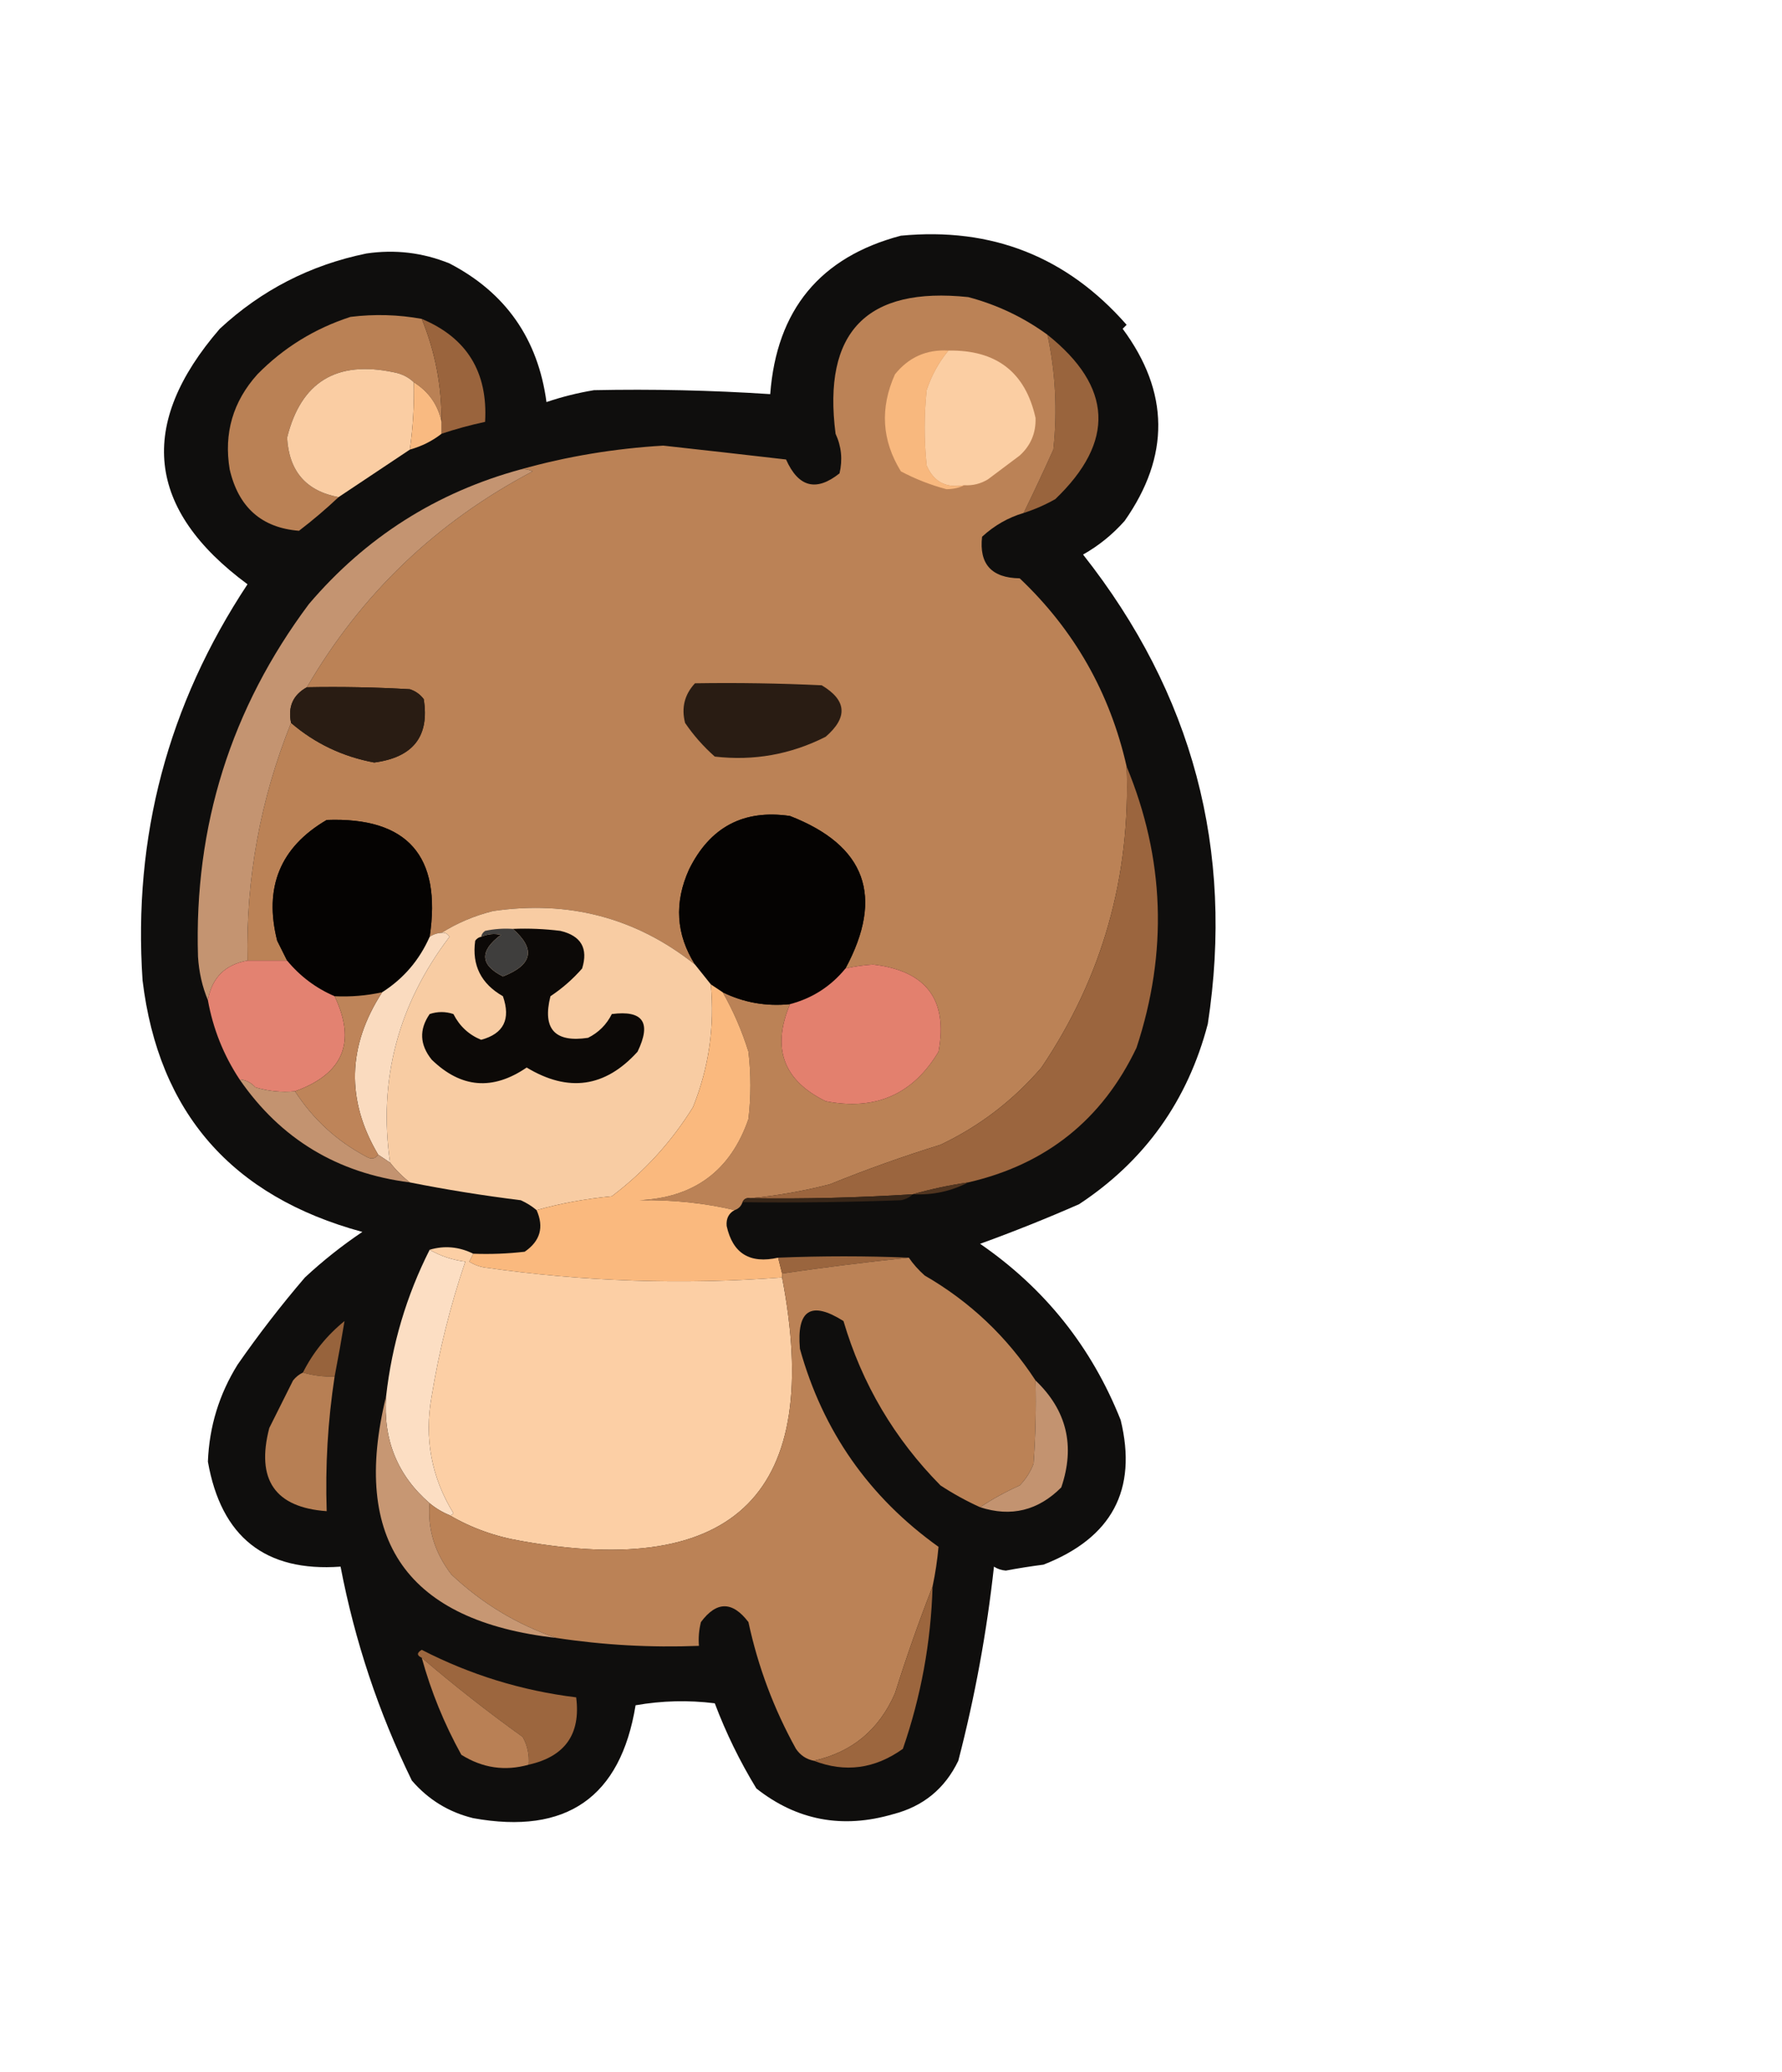 <?xml version="1.0" encoding="UTF-8"?>
<!DOCTYPE svg PUBLIC "-//W3C//DTD SVG 1.1//EN" "http://www.w3.org/Graphics/SVG/1.1/DTD/svg11.dtd">
<svg xmlns="http://www.w3.org/2000/svg" version="1.1" width="450px" height="523px" style="shape-rendering:geometricPrecision; text-rendering:geometricPrecision; image-rendering:optimizeQuality; fill-rule:evenodd; clip-rule:evenodd" xmlns:xlink="http://www.w3.org/1999/xlink">
<g><path style="opacity:0.949" fill="#030201" d="M 227.5,59.5 C 250.434,57.306 269.434,64.806 284.5,82C 284.167,82.333 283.833,82.667 283.5,83C 295.323,98.97 295.49,115.137 284,131.5C 280.958,134.933 277.458,137.766 273.5,140C 301.214,175.11 311.714,214.61 305,258.5C 299.919,277.894 289.085,293.06 272.5,304C 264.279,307.61 255.946,310.943 247.5,314C 263.842,325.25 275.676,340.083 283,358.5C 287.282,376.091 280.782,388.258 263.5,395C 260.318,395.407 257.151,395.907 254,396.5C 252.893,396.415 251.893,396.081 251,395.5C 249.191,412.019 246.191,428.353 242,444.5C 238.611,451.554 233.111,456.054 225.5,458C 212.731,461.737 201.231,459.57 191,451.5C 186.828,444.655 183.328,437.489 180.5,430C 173.808,429.169 167.142,429.336 160.5,430.5C 156.702,453.757 143.035,463.257 119.5,459C 113.325,457.494 108.158,454.327 104,449.5C 95.6,432.299 89.6,414.299 86,395.5C 67.017,396.874 55.85,388.041 52.5,369C 52.837,360.162 55.337,351.995 60,344.5C 65.315,336.857 70.982,329.524 77,322.5C 81.568,318.258 86.401,314.425 91.5,311C 58.529,302.054 40.029,280.888 36,247.5C 33.566,211.24 42.399,177.907 62.5,147.5C 36.954,128.644 34.621,107.144 55.5,83C 66.021,73.239 78.355,66.906 92.5,64C 99.74,62.928 106.74,63.761 113.5,66.5C 127.682,73.865 135.849,85.531 138,101.5C 141.891,100.183 145.891,99.183 150,98.5C 164.773,98.194 179.606,98.527 194.5,99.5C 196.11,78.217 207.11,64.884 227.5,59.5 Z"/></g>
<g><path style="opacity:1" fill="#ba8155" d="M 106.5,80.5 C 109.888,88.739 111.555,97.406 111.5,106.5C 110.614,102.217 108.28,98.883 104.5,96.5C 103.118,95.2 101.452,94.366 99.5,94C 84.981,90.911 75.981,96.411 72.5,110.5C 72.976,118.969 77.309,123.969 85.5,125.5C 82.358,128.469 79.025,131.302 75.5,134C 66.06,133.243 60.226,128.076 58,118.5C 56.486,109.375 58.819,101.375 65,94.5C 71.61,87.774 79.443,82.94 88.5,80C 94.551,79.254 100.551,79.421 106.5,80.5 Z"/></g>
<g><path style="opacity:1" fill="#9a643d" d="M 106.5,80.5 C 117.896,85.269 123.229,93.935 122.5,106.5C 118.765,107.301 115.099,108.301 111.5,109.5C 111.5,108.5 111.5,107.5 111.5,106.5C 111.555,97.406 109.888,88.739 106.5,80.5 Z"/></g>
<g><path style="opacity:1" fill="#99643d" d="M 264.5,84.5 C 280.982,97.644 281.648,111.478 266.5,126C 263.929,127.454 261.262,128.62 258.5,129.5C 261.107,124.158 263.607,118.825 266,113.5C 267.055,103.676 266.555,94.009 264.5,84.5 Z"/></g>
<g><path style="opacity:1" fill="#facda3" d="M 104.5,96.5 C 104.625,102.203 104.292,107.87 103.5,113.5C 97.537,117.487 91.537,121.487 85.5,125.5C 77.309,123.969 72.976,118.969 72.5,110.5C 75.981,96.411 84.981,90.911 99.5,94C 101.452,94.366 103.118,95.2 104.5,96.5 Z"/></g>
<g><path style="opacity:1" fill="#f9ba81" d="M 104.5,96.5 C 108.28,98.883 110.614,102.217 111.5,106.5C 111.5,107.5 111.5,108.5 111.5,109.5C 109.151,111.341 106.485,112.674 103.5,113.5C 104.292,107.87 104.625,102.203 104.5,96.5 Z"/></g>
<g><path style="opacity:1" fill="#bb8256" d="M 264.5,84.5 C 266.555,94.009 267.055,103.676 266,113.5C 263.607,118.825 261.107,124.158 258.5,129.5C 254.601,130.648 251.101,132.648 248,135.5C 247.221,142.394 250.388,145.894 257.5,146C 271.284,159.063 280.284,174.896 284.5,193.5C 285.546,221.35 278.379,246.683 263,269.5C 255.85,277.818 247.35,284.318 237.5,289C 228.059,291.926 218.726,295.259 209.5,299C 202.79,300.714 196.124,301.88 189.5,302.5C 188.508,302.328 187.842,302.662 187.5,303.5C 187.167,304.5 186.5,305.167 185.5,305.5C 177.896,303.693 169.896,302.86 161.5,303C 175.34,302.339 184.506,295.506 189,282.5C 189.667,276.833 189.667,271.167 189,265.5C 187.354,260.215 185.187,255.215 182.5,250.5C 187.822,253.11 193.489,254.11 199.5,253.5C 194.812,264.606 197.812,272.773 208.5,278C 221.057,280.466 230.557,276.299 237,265.5C 239.431,252.411 233.931,245.078 220.5,243.5C 218.117,243.637 215.783,243.971 213.5,244.5C 223.308,226.297 218.641,213.464 199.5,206C 187.785,204.276 179.285,208.776 174,219.5C 170.209,227.885 170.709,235.885 175.5,243.5C 160.647,231.701 143.647,227.201 124.5,230C 119.791,231.173 115.458,233.007 111.5,235.5C 110.391,235.557 109.391,235.89 108.5,236.5C 111.574,216.083 102.908,206.25 82.5,207C 70.757,213.862 66.591,224.029 70,237.5C 70.847,239.193 71.68,240.86 72.5,242.5C 69.167,242.5 65.833,242.5 62.5,242.5C 62.077,221.815 65.743,201.815 73.5,182.5C 79.528,187.679 86.528,191.012 94.5,192.5C 104.336,191.201 108.503,185.868 107,176.5C 106.097,175.299 104.931,174.465 103.5,174C 94.84,173.5 86.173,173.334 77.5,173.5C 91.225,149.943 110.225,131.776 134.5,119C 133.552,118.517 132.552,118.351 131.5,118.5C 143.145,115.226 155.145,113.226 167.5,112.5C 177.821,113.636 188.155,114.802 198.5,116C 201.619,123.02 206.119,124.187 212,119.5C 212.817,116.036 212.483,112.702 211,109.5C 207.692,83.809 218.859,72.309 244.5,75C 251.777,76.923 258.444,80.09 264.5,84.5 Z"/></g>
<g><path style="opacity:1" fill="#fbcea3" d="M 239.5,88.5 C 251.606,88.297 258.939,93.964 261.5,105.5C 261.625,109.295 260.292,112.462 257.5,115C 254.833,117 252.167,119 249.5,121C 247.655,122.128 245.655,122.628 243.5,122.5C 238.921,123.303 235.754,121.637 234,117.5C 233.333,111.167 233.333,104.833 234,98.5C 235.227,94.788 237.06,91.455 239.5,88.5 Z"/></g>
<g><path style="opacity:1" fill="#f8b87e" d="M 239.5,88.5 C 237.06,91.455 235.227,94.788 234,98.5C 233.333,104.833 233.333,111.167 234,117.5C 235.754,121.637 238.921,123.303 243.5,122.5C 242.207,123.158 240.707,123.492 239,123.5C 234.985,122.432 231.152,120.932 227.5,119C 222.675,111.19 222.175,103.023 226,94.5C 229.477,90.178 233.977,88.178 239.5,88.5 Z"/></g>
<g><path style="opacity:1" fill="#c49471" d="M 131.5,118.5 C 132.552,118.351 133.552,118.517 134.5,119C 110.225,131.776 91.225,149.943 77.5,173.5C 73.992,175.425 72.659,178.425 73.5,182.5C 65.743,201.815 62.077,221.815 62.5,242.5C 56.833,243.5 53.5,246.833 52.5,252.5C 51.075,249.097 50.242,245.43 50,241.5C 48.992,208.519 58.325,178.852 78,152.5C 92.347,135.648 110.181,124.314 131.5,118.5 Z"/></g>
<g><path style="opacity:1" fill="#291c13" d="M 77.5,173.5 C 86.173,173.334 94.84,173.5 103.5,174C 104.931,174.465 106.097,175.299 107,176.5C 108.503,185.868 104.336,191.201 94.5,192.5C 86.528,191.012 79.528,187.679 73.5,182.5C 72.659,178.425 73.992,175.425 77.5,173.5 Z"/></g>
<g><path style="opacity:1" fill="#291c13" d="M 175.5,172.5 C 186.172,172.333 196.839,172.5 207.5,173C 213.83,176.769 214.164,181.103 208.5,186C 199.675,190.471 190.341,192.138 180.5,191C 177.628,188.463 175.128,185.63 173,182.5C 172.024,178.673 172.857,175.34 175.5,172.5 Z"/></g>
<g><path style="opacity:1" fill="#9b653e" d="M 284.5,193.5 C 294.119,216.723 294.953,240.39 287,264.5C 278.356,282.636 264.189,293.969 244.5,298.5C 239.651,299.216 234.985,300.216 230.5,301.5C 216.853,302.362 203.186,302.695 189.5,302.5C 196.124,301.88 202.79,300.714 209.5,299C 218.726,295.259 228.059,291.926 237.5,289C 247.35,284.318 255.85,277.818 263,269.5C 278.379,246.683 285.546,221.35 284.5,193.5 Z"/></g>
<g><path style="opacity:1" fill="#050302" d="M 213.5,244.5 C 209.812,249.011 205.145,252.011 199.5,253.5C 193.489,254.11 187.822,253.11 182.5,250.5C 181.5,249.833 180.5,249.167 179.5,248.5C 178.167,246.833 176.833,245.167 175.5,243.5C 170.709,235.885 170.209,227.885 174,219.5C 179.285,208.776 187.785,204.276 199.5,206C 218.641,213.464 223.308,226.297 213.5,244.5 Z"/></g>
<g><path style="opacity:1" fill="#050302" d="M 108.5,236.5 C 105.89,242.405 101.89,247.072 96.5,250.5C 92.566,251.36 88.566,251.693 84.5,251.5C 79.786,249.474 75.786,246.474 72.5,242.5C 71.68,240.86 70.847,239.193 70,237.5C 66.591,224.029 70.757,213.862 82.5,207C 102.908,206.25 111.574,216.083 108.5,236.5 Z"/></g>
<g><path style="opacity:1" fill="#f8cca3" d="M 175.5,243.5 C 176.833,245.167 178.167,246.833 179.5,248.5C 180.499,259.233 178.999,269.566 175,279.5C 169.558,288.275 162.724,295.775 154.5,302C 147.803,302.649 141.47,303.816 135.5,305.5C 134.317,304.496 132.984,303.662 131.5,303C 121.973,301.822 112.64,300.322 103.5,298.5C 101.64,297.061 99.973,295.395 98.5,293.5C 95.497,272.634 100.497,253.634 113.5,236.5C 113.043,235.702 112.376,235.369 111.5,235.5C 115.458,233.007 119.791,231.173 124.5,230C 143.647,227.201 160.647,231.701 175.5,243.5 Z"/></g>
<g><path style="opacity:1" fill="#0c0907" d="M 129.5,234.5 C 133.514,234.334 137.514,234.501 141.5,235C 146.746,236.237 148.58,239.404 147,244.5C 144.629,247.206 141.963,249.539 139,251.5C 136.924,259.757 140.091,263.257 148.5,262C 151.167,260.667 153.167,258.667 154.5,256C 162.393,254.977 164.56,258.143 161,265.5C 152.852,274.518 143.518,275.851 133,269.5C 124.406,275.373 116.406,274.707 109,267.5C 105.98,263.726 105.813,259.893 108.5,256C 110.5,255.333 112.5,255.333 114.5,256C 116.058,259.06 118.391,261.226 121.5,262.5C 127.19,260.973 129.024,257.306 127,251.5C 121.472,248.336 119.139,243.67 120,237.5C 120.383,236.944 120.883,236.611 121.5,236.5C 123.137,235.782 124.803,235.616 126.5,236C 121.047,240.085 121.214,243.585 127,246.5C 134.483,243.586 135.317,239.586 129.5,234.5 Z"/></g>
<g><path style="opacity:1" fill="#fadbbf" d="M 111.5,235.5 C 112.376,235.369 113.043,235.702 113.5,236.5C 100.497,253.634 95.497,272.634 98.5,293.5C 97.5,292.833 96.5,292.167 95.5,291.5C 87.362,277.779 87.696,264.113 96.5,250.5C 101.89,247.072 105.89,242.405 108.5,236.5C 109.391,235.89 110.391,235.557 111.5,235.5 Z"/></g>
<g><path style="opacity:1" fill="#3f3e3d" d="M 129.5,234.5 C 135.317,239.586 134.483,243.586 127,246.5C 121.214,243.585 121.047,240.085 126.5,236C 124.803,235.616 123.137,235.782 121.5,236.5C 121.611,235.883 121.944,235.383 122.5,235C 124.81,234.503 127.143,234.337 129.5,234.5 Z"/></g>
<g><path style="opacity:1" fill="#e38271" d="M 62.5,242.5 C 65.833,242.5 69.167,242.5 72.5,242.5C 75.786,246.474 79.786,249.474 84.5,251.5C 90.031,263.112 86.698,271.112 74.5,275.5C 71.102,275.82 67.768,275.487 64.5,274.5C 63.423,273.295 62.09,272.628 60.5,272.5C 56.466,266.401 53.799,259.734 52.5,252.5C 53.5,246.833 56.833,243.5 62.5,242.5 Z"/></g>
<g><path style="opacity:1" fill="#e3806e" d="M 199.5,253.5 C 205.145,252.011 209.812,249.011 213.5,244.5C 215.783,243.971 218.117,243.637 220.5,243.5C 233.931,245.078 239.431,252.411 237,265.5C 230.557,276.299 221.057,280.466 208.5,278C 197.812,272.773 194.812,264.606 199.5,253.5 Z"/></g>
<g><path style="opacity:1" fill="#be8459" d="M 96.5,250.5 C 87.696,264.113 87.362,277.779 95.5,291.5C 94.749,292.573 93.749,292.74 92.5,292C 85.052,288.051 79.052,282.551 74.5,275.5C 86.698,271.112 90.031,263.112 84.5,251.5C 88.566,251.693 92.566,251.36 96.5,250.5 Z"/></g>
<g><path style="opacity:1" fill="#fab97e" d="M 179.5,248.5 C 180.5,249.167 181.5,249.833 182.5,250.5C 185.187,255.215 187.354,260.215 189,265.5C 189.667,271.167 189.667,276.833 189,282.5C 184.506,295.506 175.34,302.339 161.5,303C 169.896,302.86 177.896,303.693 185.5,305.5C 184.007,306.312 183.34,307.645 183.5,309.5C 185.029,316.441 189.362,319.108 196.5,317.5C 196.833,318.833 197.167,320.167 197.5,321.5C 197.5,321.833 197.5,322.167 197.5,322.5C 172.405,324.391 147.405,323.557 122.5,320C 121.062,319.781 119.729,319.281 118.5,318.5C 118.863,317.817 119.196,317.15 119.5,316.5C 123.846,316.666 128.179,316.499 132.5,316C 136.419,313.311 137.419,309.811 135.5,305.5C 141.47,303.816 147.803,302.649 154.5,302C 162.724,295.775 169.558,288.275 175,279.5C 178.999,269.566 180.499,259.233 179.5,248.5 Z"/></g>
<g><path style="opacity:1" fill="#c39370" d="M 60.5,272.5 C 62.09,272.628 63.423,273.295 64.5,274.5C 67.768,275.487 71.102,275.82 74.5,275.5C 79.052,282.551 85.052,288.051 92.5,292C 93.749,292.74 94.749,292.573 95.5,291.5C 96.5,292.167 97.5,292.833 98.5,293.5C 99.973,295.395 101.64,297.061 103.5,298.5C 85.195,296.19 70.862,287.523 60.5,272.5 Z"/></g>
<g><path style="opacity:1" fill="#513520" d="M 244.5,298.5 C 240.213,300.735 235.546,301.735 230.5,301.5C 234.985,300.216 239.651,299.216 244.5,298.5 Z"/></g>
<g><path style="opacity:1" fill="#382618" d="M 230.5,301.5 C 229.737,302.268 228.737,302.768 227.5,303C 214.171,303.5 200.837,303.667 187.5,303.5C 187.842,302.662 188.508,302.328 189.5,302.5C 203.186,302.695 216.853,302.362 230.5,301.5 Z"/></g>
<g><path style="opacity:1" fill="#fcdec3" d="M 108.5,315.5 C 111.215,317.072 114.215,318.072 117.5,318.5C 113.735,329.561 110.902,340.894 109,352.5C 107.101,363.123 108.935,372.956 114.5,382C 114.272,382.399 113.938,382.565 113.5,382.5C 111.668,381.752 110.001,380.752 108.5,379.5C 100.375,372.489 96.708,363.489 97.5,352.5C 98.976,339.414 102.643,327.081 108.5,315.5 Z"/></g>
<g><path style="opacity:1" fill="#9a653e" d="M 229.5,317.5 C 218.812,318.615 208.145,319.948 197.5,321.5C 197.167,320.167 196.833,318.833 196.5,317.5C 207.678,317.049 218.678,317.049 229.5,317.5 Z"/></g>
<g><path style="opacity:1" fill="#fccfa5" d="M 119.5,316.5 C 119.196,317.15 118.863,317.817 118.5,318.5C 119.729,319.281 121.062,319.781 122.5,320C 147.405,323.557 172.405,324.391 197.5,322.5C 207.901,376.6 185.901,398.767 131.5,389C 124.97,387.883 118.97,385.716 113.5,382.5C 113.938,382.565 114.272,382.399 114.5,382C 108.935,372.956 107.101,363.123 109,352.5C 110.902,340.894 113.735,329.561 117.5,318.5C 114.215,318.072 111.215,317.072 108.5,315.5C 112.24,314.397 115.906,314.73 119.5,316.5 Z"/></g>
<g><path style="opacity:1" fill="#97633c" d="M 84.5,347.5 C 81.763,347.599 79.096,347.265 76.5,346.5C 79.028,341.463 82.528,337.129 87,333.5C 86.248,338.101 85.415,342.768 84.5,347.5 Z"/></g>
<g><path style="opacity:1" fill="#bb8256" d="M 229.5,317.5 C 230.596,319.103 231.93,320.603 233.5,322C 244.947,328.614 254.28,337.447 261.5,348.5C 261.666,355.508 261.5,362.508 261,369.5C 260.208,371.587 259.041,373.421 257.5,375C 253.845,376.652 250.511,378.486 247.5,380.5C 244.06,378.945 240.727,377.112 237.5,375C 225.851,363.198 217.684,349.365 213,333.5C 204.811,328.334 201.144,330.667 202,340.5C 207.77,361.274 219.436,377.94 237,390.5C 236.712,393.791 236.212,397.125 235.5,400.5C 232.072,409.278 228.905,418.278 226,427.5C 221.992,436.683 215.159,442.35 205.5,444.5C 203.629,444.141 202.129,443.141 201,441.5C 195.421,431.431 191.421,420.765 189,409.5C 184.951,404.182 180.951,404.182 177,409.5C 176.505,411.473 176.338,413.473 176.5,415.5C 164.374,415.973 152.374,415.306 140.5,413.5C 130.55,410.104 121.717,404.771 114,397.5C 109.757,391.961 107.924,385.961 108.5,379.5C 110.001,380.752 111.668,381.752 113.5,382.5C 118.97,385.716 124.97,387.883 131.5,389C 185.901,398.767 207.901,376.6 197.5,322.5C 197.5,322.167 197.5,321.833 197.5,321.5C 208.145,319.948 218.812,318.615 229.5,317.5 Z"/></g>
<g><path style="opacity:1" fill="#b77f54" d="M 76.5,346.5 C 79.096,347.265 81.763,347.599 84.5,347.5C 82.781,358.751 82.114,370.084 82.5,381.5C 69.446,380.567 64.613,373.567 68,360.5C 69.984,356.531 71.984,352.531 74,348.5C 74.708,347.619 75.542,346.953 76.5,346.5 Z"/></g>
<g><path style="opacity:1" fill="#c39370" d="M 261.5,348.5 C 269.389,356.032 271.556,365.032 268,375.5C 262.139,381.367 255.305,383.034 247.5,380.5C 250.511,378.486 253.845,376.652 257.5,375C 259.041,373.421 260.208,371.587 261,369.5C 261.5,362.508 261.666,355.508 261.5,348.5 Z"/></g>
<g><path style="opacity:1" fill="#c79773" d="M 97.5,352.5 C 96.708,363.489 100.375,372.489 108.5,379.5C 107.924,385.961 109.757,391.961 114,397.5C 121.717,404.771 130.55,410.104 140.5,413.5C 102.891,409.262 88.558,388.929 97.5,352.5 Z"/></g>
<g><path style="opacity:1" fill="#9c663e" d="M 235.5,400.5 C 235.086,414.571 232.586,428.237 228,441.5C 220.905,446.564 213.405,447.564 205.5,444.5C 215.159,442.35 221.992,436.683 226,427.5C 228.905,418.278 232.072,409.278 235.5,400.5 Z"/></g>
<g><path style="opacity:1" fill="#9c663e" d="M 133.5,445.5 C 133.702,443.011 133.202,440.677 132,438.5C 123.198,432.187 114.698,425.52 106.5,418.5C 105.227,417.923 105.227,417.257 106.5,416.5C 118.785,422.821 131.785,426.821 145.5,428.5C 146.69,437.776 142.69,443.443 133.5,445.5 Z"/></g>
<g><path style="opacity:1" fill="#b98055" d="M 106.5,418.5 C 114.698,425.52 123.198,432.187 132,438.5C 133.202,440.677 133.702,443.011 133.5,445.5C 127.522,447.186 121.855,446.352 116.5,443C 112.189,435.214 108.856,427.048 106.5,418.5 Z"/></g>
</svg>
